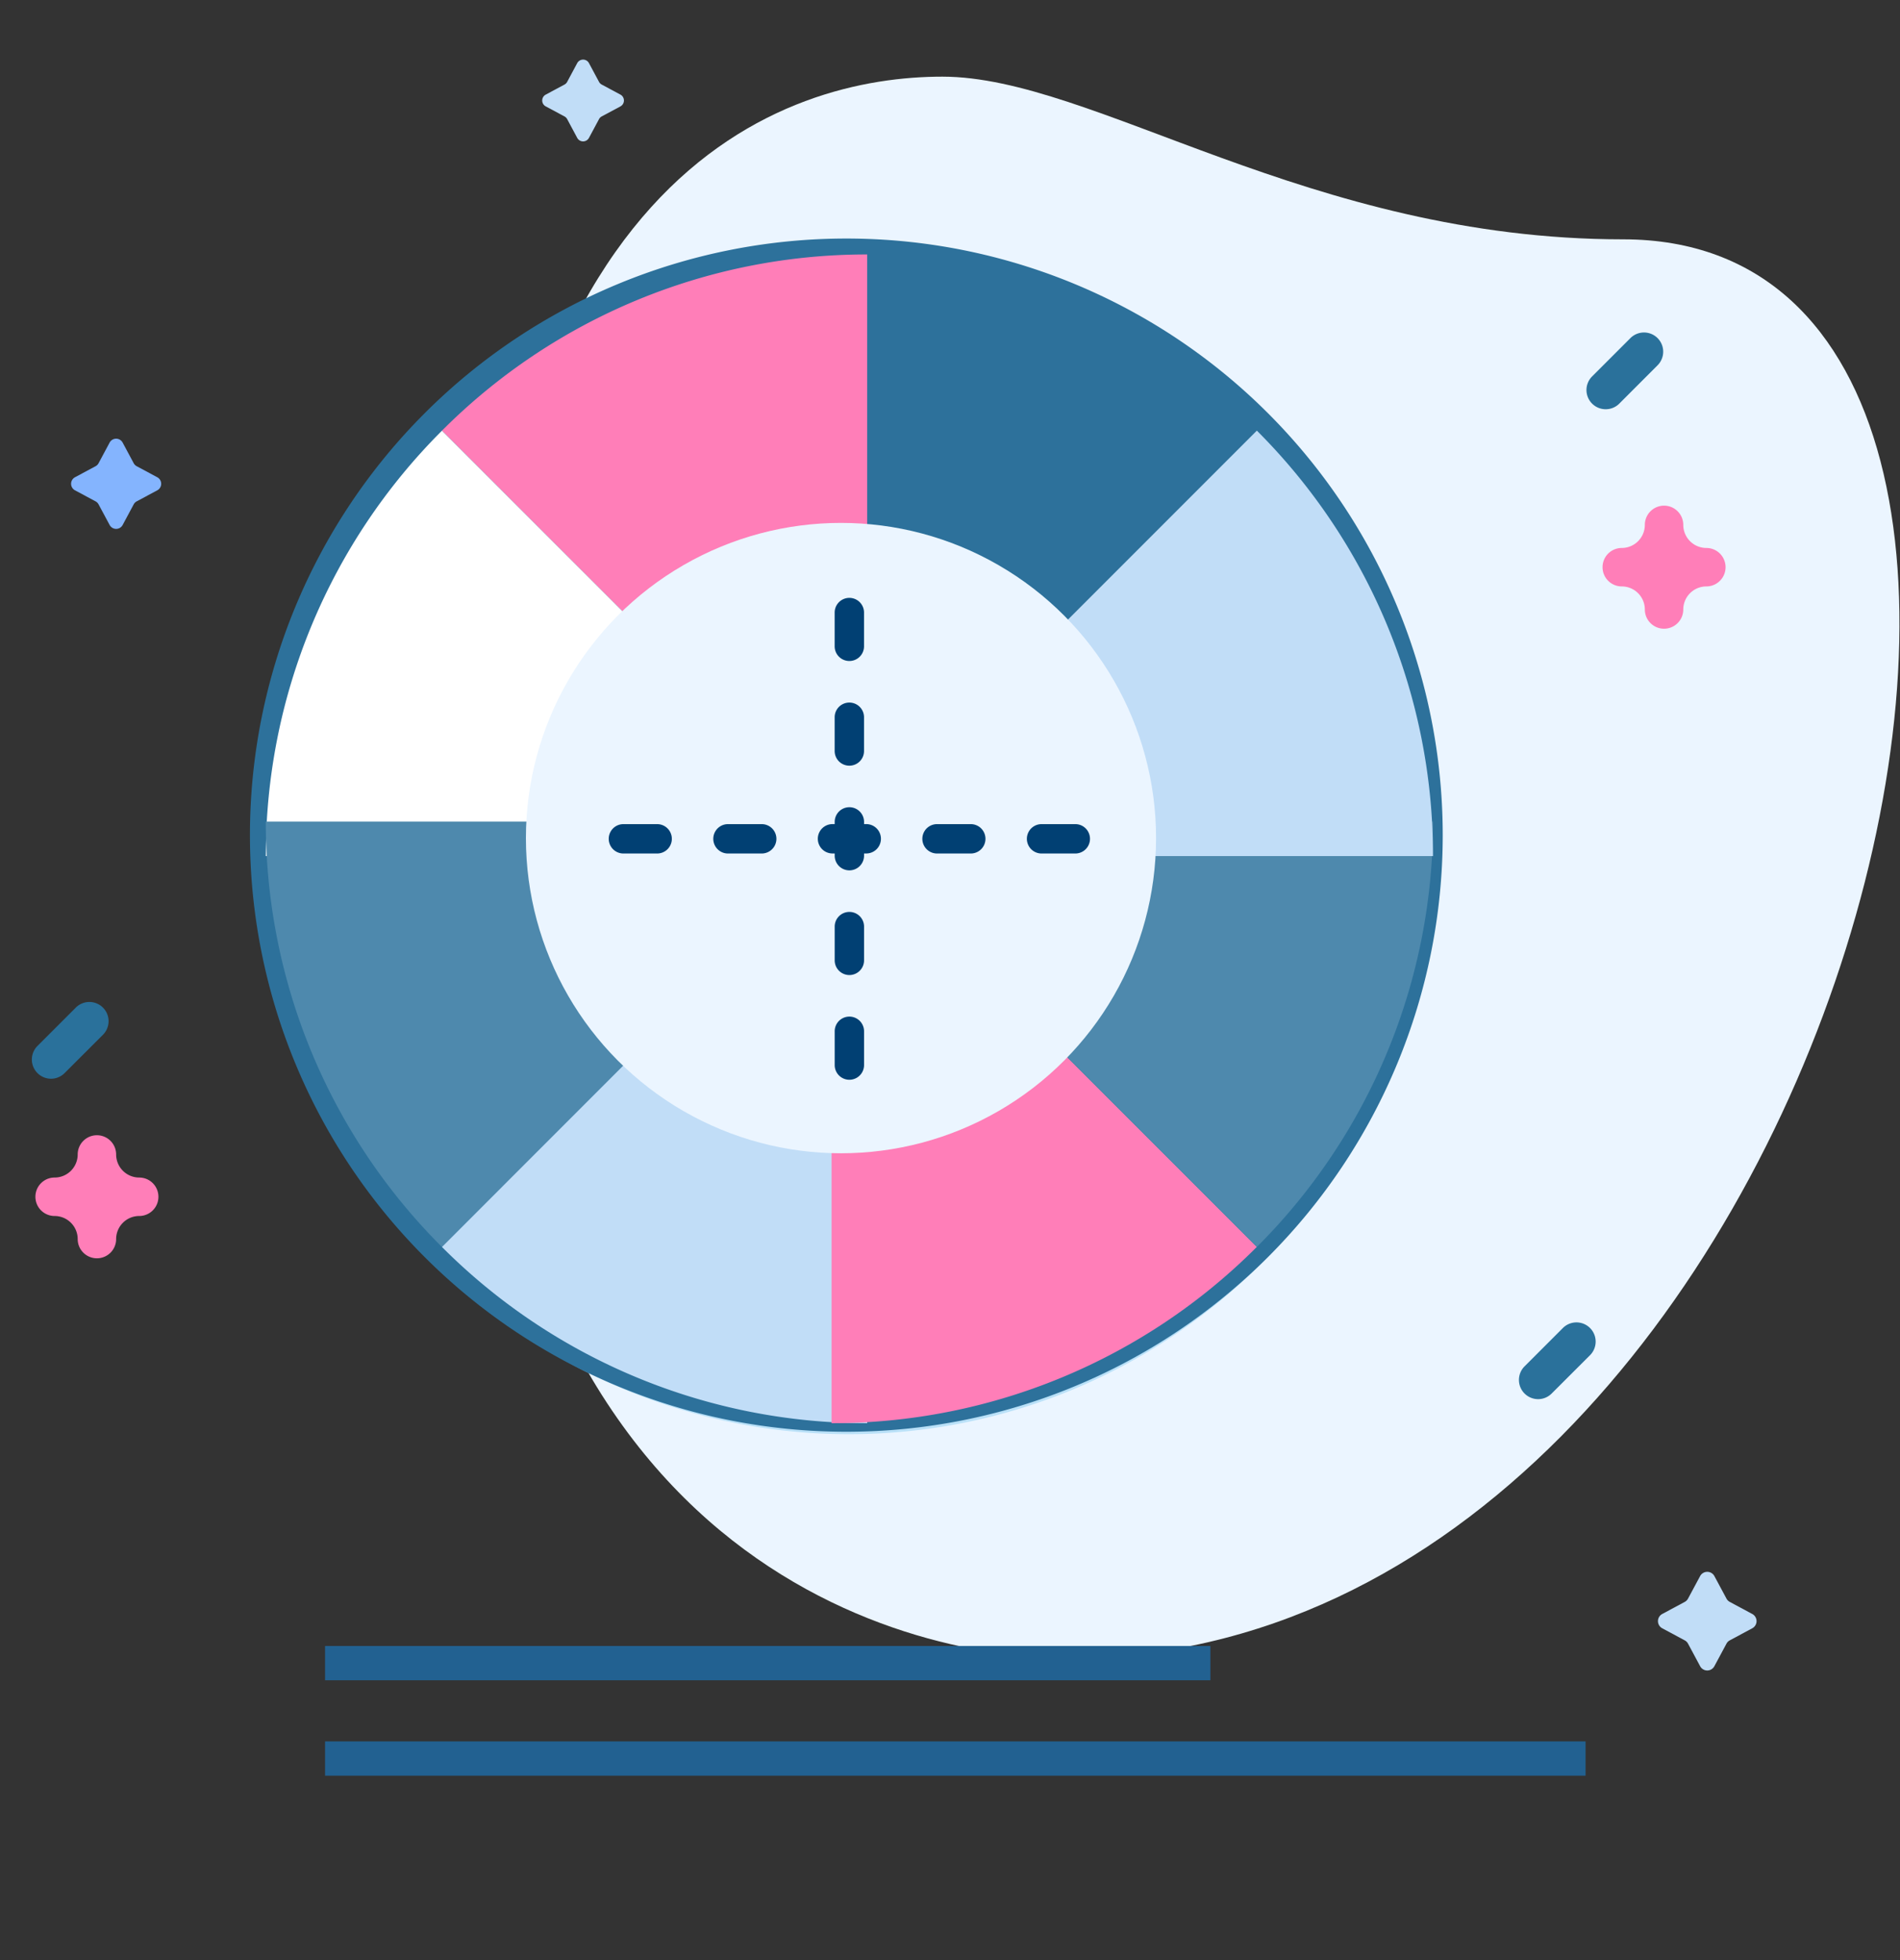 <svg xmlns="http://www.w3.org/2000/svg" width="64" height="66" viewBox="0 0 64 66">
    <rect x="0" y="0" width="64" height="66" fill="#333333" stroke="none"/>
    <defs>
        <style>
            .cls-1{fill:none}.cls-2{fill:#ebf5ff}.cls-3{fill:#ff7eb8}.cls-4{fill:#2a719b}.cls-5{fill:#226191}.cls-6{fill:#eaf7ff}.cls-10{fill:#4e89ad}.cls-11{fill:#c1ddf7}.cls-12{fill:#014073}
        </style>
    </defs>
    <g id="Report" transform="translate(-183 -348.758)">
        <g id="Group_9870" transform="translate(183 348.757)">
            <g id="Group_9859">
                <g id="Group_9717">
                    <path id="Rectangle_1187" d="M0 0H64V66H0z" class="cls-1"/>
                </g>
            </g>
        </g>
        <g id="Group_3365" transform="translate(184.07 350.768)">
            <path id="Path_2748" d="M41.02 6.062C30.445 6.062 23.183.584 18.087.584S2.29 3.513 2.29 26.955s14.4 26.882 20 26.882c26.247.001 37.458-47.775 18.73-47.775z" class="cls-2" transform="translate(12.586 -.013)"/>
            <g id="Group_9825" transform="translate(0 9.18)">
                <g id="Group_3347">
                    <path id="Path_1742" d="M397.225 49.273a.647.647 0 0 1-.647-.647.778.778 0 0 0-.777-.777.647.647 0 0 1 0-1.295.778.778 0 0 0 .777-.777.647.647 0 1 1 1.295 0 .778.778 0 0 0 .777.777.647.647 0 0 1 0 1.295.778.778 0 0 0-.777.777.647.647 0 0 1-.648.647z" class="cls-3" transform="translate(-342.243 -39.293)"/>
                    <path id="Path_2578" d="M61.726 420.315a.647.647 0 0 1-.647-.647.778.778 0 0 0-.777-.777.647.647 0 0 1 0-1.295.778.778 0 0 0 .777-.777.647.647 0 0 1 1.295 0 .778.778 0 0 0 .777.777.647.647 0 0 1 0 1.295.778.778 0 0 0-.777.777.647.647 0 0 1-.648.647z" class="cls-3" transform="translate(-59.532 -389.136)"/>
                    <g id="Group_3346">
                        <path id="Path_1744" d="M451.52 84.929a.647.647 0 0 1-.458-1.1l1.295-1.295a.647.647 0 0 1 .915.915l-1.294 1.295a.645.645 0 0 1-.458.185z" class="cls-4" transform="translate(-398.508 -82.339)"/>
                        <path id="Path_1745" d="M88.3 42.719a.647.647 0 0 1-.458-1.1l1.295-1.295a.647.647 0 0 1 .915.915l-1.293 1.291a.645.645 0 0 1-.459.189z" class="cls-4" transform="translate(-87.654 -17.586)"/>
                        <path id="Path_2579" d="M88.3 42.719a.647.647 0 0 1-.458-1.1l1.295-1.295a.647.647 0 0 1 .915.915l-1.293 1.291a.645.645 0 0 1-.459.189z" class="cls-4" transform="translate(-37.563 -6.797)"/>
                    </g>
                </g>
            </g>
            <g id="Group_9824" transform="translate(7.348 6.022)">
                <g id="analysis" transform="translate(2.531 47.391)">
                    <g id="Group_9673">
                        <path id="Path_2588" d="M11.75 25.75h29.822v1.155H11.75z" class="cls-5" transform="translate(-11.75 -25.75)"/>
                    </g>
                    <g id="Group_9709" transform="translate(0 3.213)">
                        <path id="Path_2588-2" d="M11.75 25.75h42.46v1.155H11.75z" class="cls-5" transform="translate(-11.75 -25.75)"/>
                    </g>
                </g>
                <g id="Group_3329" transform="translate(11.866 13.809)">
                    <path id="Path_1713" d="M246.494 220.645a.494.494 0 0 0 .494-.494v-1.137a.494.494 0 0 0-.989 0v1.137a.494.494 0 0 0 .495.494z" class="cls-6" transform="translate(-238.168 -214.887)"/>
                    <path id="Path_1714" d="M246.494 183.912a.494.494 0 0 0 .494-.494v-1.138a.494.494 0 1 0-.989 0v1.137a.494.494 0 0 0 .495.495z" class="cls-6" transform="translate(-238.168 -181.786)"/>
                    <path id="Path_1715" d="M246.494 328.716a.494.494 0 0 0-.494.494v1.137a.494.494 0 1 0 .989 0v-1.137a.494.494 0 0 0-.495-.494z" class="cls-6" transform="translate(-238.168 -314.188)"/>
                    <path id="Path_1716" d="M246.494 291.984a.494.494 0 0 0-.494.494v1.137a.494.494 0 1 0 .989 0v-1.137a.494.494 0 0 0-.495-.494z" class="cls-6" transform="translate(-238.168 -281.088)"/>
                    <path id="Path_1717" d="M241.881 255.819h-.074v-.074a.494.494 0 1 0-.989 0v.074h-.074a.494.494 0 0 0 0 .989h.074v.074a.494.494 0 1 0 .989 0v-.074h.074a.494.494 0 0 0 0-.989z" class="cls-6" transform="translate(-232.986 -247.987)"/>
                    <path id="Path_1718" d="M278.613 261h-1.137a.494.494 0 1 0 0 .989h1.137a.494.494 0 0 0 0-.989z" class="cls-6" transform="translate(-266.086 -253.169)"/>
                    <path id="Path_1719" d="M315.345 261h-1.137a.494.494 0 0 0 0 .989h1.137a.494.494 0 1 0 0-.989z" class="cls-6" transform="translate(-299.186 -253.169)"/>
                    <path id="Path_1720" d="M168.417 261h-1.137a.494.494 0 1 0 0 .989h1.137a.494.494 0 1 0 0-.989z" class="cls-6" transform="translate(-166.786 -253.169)"/>
                    <path id="Path_1721" d="M205.149 261h-1.137a.494.494 0 1 0 0 .989h1.137a.494.494 0 1 0 0-.989z" class="cls-6" transform="translate(-199.886 -253.169)"/>
                </g>
                <path id="Path_1722" fill="#bae1f8" d="M65.786 61.13a19.677 19.677 0 1 0 19.658 19.677A19.667 19.667 0 0 0 65.786 61.13zm0 29.517a9.84 9.84 0 1 1 9.83-9.84 9.836 9.836 0 0 1-9.83 9.84z" transform="translate(-45.593 -60.224)"/>
                <g id="Group_3344">
                    <g id="Group_3330">
                        <path id="Path_1723" fill="#2d719b" d="M66.218 41.13a20.089 20.089 0 1 0 20.09 20.089 20.089 20.089 0 0 0-20.09-20.089zm0 30.136a10.047 10.047 0 0 1-10.046-10.047c0-5.548 5.873-9.779 10.046-9.4s10.046 3.855 10.046 9.4a10.047 10.047 0 0 1-10.046 10.047z" transform="translate(-46.129 -41.13)"/>
                        <path id="Path_1724" d="M120.456 41.128v10.127a10.1 10.1 0 0 0-7.163 2.968l-7.161-7.162a20.194 20.194 0 0 1 14.324-5.933z" class="cls-3" transform="translate(-99.663 -40.592)"/>
                        <path id="Path_1725" fill="#fff" d="M59.222 108.295a10.1 10.1 0 0 0-2.968 7.163H46.127a20.194 20.194 0 0 1 5.933-14.324z" transform="translate(-45.591 -94.664)"/>
                        <path id="Path_1726" d="M59.221 253.164l-7.161 7.162A20.194 20.194 0 0 1 46.126 246h10.127a10.1 10.1 0 0 0 2.968 7.164z" class="cls-10" transform="translate(-45.591 -226.369)"/>
                        <path id="Path_1727" d="M120.456 321.408v10.127a20.194 20.194 0 0 1-14.324-5.933l7.161-7.162a10.1 10.1 0 0 0 7.163 2.968z" class="cls-11" transform="translate(-99.663 -291.646)"/>
                        <path id="Path_1728" d="M265.324 325.6A20.194 20.194 0 0 1 251 331.535v-10.127a10.1 10.1 0 0 0 7.162-2.968z" class="cls-3" transform="translate(-231.407 -291.646)"/>
                        <path id="Path_1729" d="M336.533 246a20.194 20.194 0 0 1-5.933 14.324l-7.161-7.162a10.1 10.1 0 0 0 2.967-7.162z" class="cls-10" transform="translate(-296.682 -226.369)"/>
                        <path id="Path_1730" d="M336.534 115.457h-10.127a10.1 10.1 0 0 0-2.968-7.163l7.162-7.162a20.194 20.194 0 0 1 5.933 14.325z" class="cls-11" transform="translate(-296.683 -94.664)"/>
                        <circle id="Ellipse_702" cx="10.613" cy="10.613" r="10.613" class="cls-2" transform="translate(9.297 9.575)"/>
                    </g>
                    <g id="Group_3343" transform="translate(.041 .041)">
                        <g id="Group_3342">
                            <g id="Group_3332">
                                <g id="Group_3331">
                                    <path id="Path_1731" d="M61.28 36.13a20.135 20.135 0 0 0-6.019.915.481.481 0 0 0 .286.917A19.152 19.152 0 0 1 60.8 37.1v8.888a10.273 10.273 0 0 0-6.465 2.685l-6.28-6.286a19.231 19.231 0 0 1 4.545-3.223.48.48 0 0 0-.435-.857 20.155 20.155 0 1 0 9.115-2.177zM80.471 56.3a19.152 19.152 0 0 1-5.292 13.233L68.9 63.252a10.293 10.293 0 0 0 2.682-6.471H77.6a.481.481 0 0 0 0-.961h-6.014a10.293 10.293 0 0 0-2.686-6.47l6.276-6.282A19.152 19.152 0 0 1 80.471 56.3zm-38.377.481h8.879a10.293 10.293 0 0 0 2.682 6.471l-6.276 6.282a19.152 19.152 0 0 1-5.286-12.752zm19.186-9.846a9.366 9.366 0 1 1-9.357 9.365 9.372 9.372 0 0 1 9.357-9.365zm6.945 1.735a10.273 10.273 0 0 0-6.465-2.685V37.1a19.115 19.115 0 0 1 12.74 5.288zm-13.89 15.262a10.273 10.273 0 0 0 6.465 2.685V75.5a19.115 19.115 0 0 1-12.74-5.291zm7.425 2.685a10.273 10.273 0 0 0 6.465-2.685l6.275 6.282A19.115 19.115 0 0 1 61.76 75.5zM45 46.117a19.3 19.3 0 0 1 2.37-3.055l6.282 6.288a10.293 10.293 0 0 0-2.682 6.471h-8.875A19.162 19.162 0 0 1 45 46.117z" class="cls-1" transform="translate(-41.128 -36.13)"/>
                                </g>
                            </g>
                            <g id="Group_3333" transform="translate(19.657 15.583)">
                                <path id="Path_1732" d="M246.494 200.645a.494.494 0 0 0 .494-.494v-1.137a.494.494 0 0 0-.989 0v1.137a.494.494 0 0 0 .495.494z" class="cls-12" transform="translate(-246 -198.519)"/>
                            </g>
                            <g id="Group_3334" transform="translate(19.657 12.058)">
                                <path id="Path_1733" d="M246.494 163.913a.494.494 0 0 0 .494-.494v-1.137a.494.494 0 0 0-.989 0v1.137a.494.494 0 0 0 .495.494z" class="cls-12" transform="translate(-246 -161.787)"/>
                            </g>
                            <g id="Group_3335" transform="translate(19.657 26.158)">
                                <path id="Path_1734" d="M246.494 308.716a.494.494 0 0 0-.494.495v1.137a.494.494 0 0 0 .989 0v-1.138a.494.494 0 0 0-.495-.494z" class="cls-12" transform="translate(-246 -308.716)"/>
                            </g>
                            <g id="Group_3336" transform="translate(19.657 22.633)">
                                <path id="Path_1735" d="M246.494 271.983a.494.494 0 0 0-.494.494v1.137a.494.494 0 1 0 .989 0v-1.137a.494.494 0 0 0-.495-.494z" class="cls-12" transform="translate(-246 -271.983)"/>
                            </g>
                            <g id="Group_3337" transform="translate(19.089 19.108)">
                                <path id="Path_1736" d="M240.744 236.808h.074v.074a.494.494 0 0 0 .989 0v-.074h.074a.494.494 0 1 0 0-.989h-.074v-.074a.494.494 0 0 0-.989 0v.074h-.074a.494.494 0 1 0 0 .989z" class="cls-12" transform="translate(-240.25 -235.251)"/>
                            </g>
                            <g id="Group_3338" transform="translate(22.61 19.677)">
                                <path id="Path_1737" d="M277.476 241.99h1.137a.494.494 0 0 0 0-.989h-1.137a.494.494 0 0 0 0 .989z" class="cls-12" transform="translate(-276.982 -241.001)"/>
                            </g>
                            <g id="Group_3339" transform="translate(26.131 19.677)">
                                <path id="Path_1738" d="M314.208 241.99h1.137a.494.494 0 1 0 0-.989h-1.137a.494.494 0 0 0 0 .989z" class="cls-12" transform="translate(-313.714 -241.001)"/>
                            </g>
                            <g id="Group_3340" transform="translate(12.046 19.677)">
                                <path id="Path_1739" d="M167.28 241.99h1.137a.494.494 0 1 0 0-.989h-1.137a.494.494 0 0 0 0 .989z" class="cls-12" transform="translate(-166.786 -241.001)"/>
                            </g>
                            <g id="Group_3341" transform="translate(15.568 19.677)">
                                <path id="Path_1740" d="M204.012 241.99h1.137a.494.494 0 1 0 0-.989h-1.137a.494.494 0 1 0 0 .989z" class="cls-12" transform="translate(-203.518 -241.001)"/>
                            </g>
                        </g>
                    </g>
                </g>
            </g>
            <path id="Path_4366" d="M286.607 165.593l-.627-.336a.226.226 0 0 1-.092-.092l-.336-.627a.225.225 0 0 0-.4 0l-.336.627a.225.225 0 0 1-.092.092l-.627.336a.225.225 0 0 0 0 .4l.627.336a.225.225 0 0 1 .092.092l.336.627a.225.225 0 0 0 .4 0l.336-.627a.225.225 0 0 1 .092-.092l.627-.336a.226.226 0 0 0 0-.4z" class="cls-11" transform="translate(-266.781 -164.419)"/>
            <path id="Path_4367" fill="#84b4fe" d="M243.139 192.017l-.694-.372a.251.251 0 0 1-.1-.1l-.372-.694a.249.249 0 0 0-.44 0l-.372.694a.251.251 0 0 1-.1.1l-.694.372a.25.25 0 0 0 0 .44l.694.372a.251.251 0 0 1 .1.1l.372.694a.249.249 0 0 0 .44 0l.372-.694a.251.251 0 0 1 .1-.1l.694-.372a.25.25 0 0 0 0-.44z" transform="translate(-238.911 -177.957)"/>
            <path id="Path_6" d="M368.305 211.867l-.5-.267a.178.178 0 0 1-.073-.073l-.267-.5a.179.179 0 0 0-.315 0l-.266.5a.178.178 0 0 1-.073.073l-.5.267a.179.179 0 0 0 0 .315l.5.266a.178.178 0 0 1 .073.073l.266.5a.179.179 0 0 0 .315 0l.267-.5a.178.178 0 0 1 .073-.073l.5-.266a.179.179 0 0 0 0-.315z" class="cls-2" transform="translate(-319.706 -165.658)"/>
            <circle id="Ellipse_701" cx="1.24" cy="1.24" r="1.24" class="cls-2" transform="translate(44.127 8.946)"/>
            <path id="Path_4368" d="M405.447 199.848l-.758-.407a.273.273 0 0 1-.111-.111l-.407-.758a.273.273 0 0 0-.481 0l-.407.758a.275.275 0 0 1-.111.111l-.758.407a.273.273 0 0 0 0 .481l.758.407a.272.272 0 0 1 .111.111l.407.758a.272.272 0 0 0 .481 0l.407-.758a.27.27 0 0 1 .111-.111l.758-.407a.273.273 0 0 0 0-.481z" class="cls-11" transform="translate(-347.493 -147.512)"/>
        </g>
    </g>
</svg>
